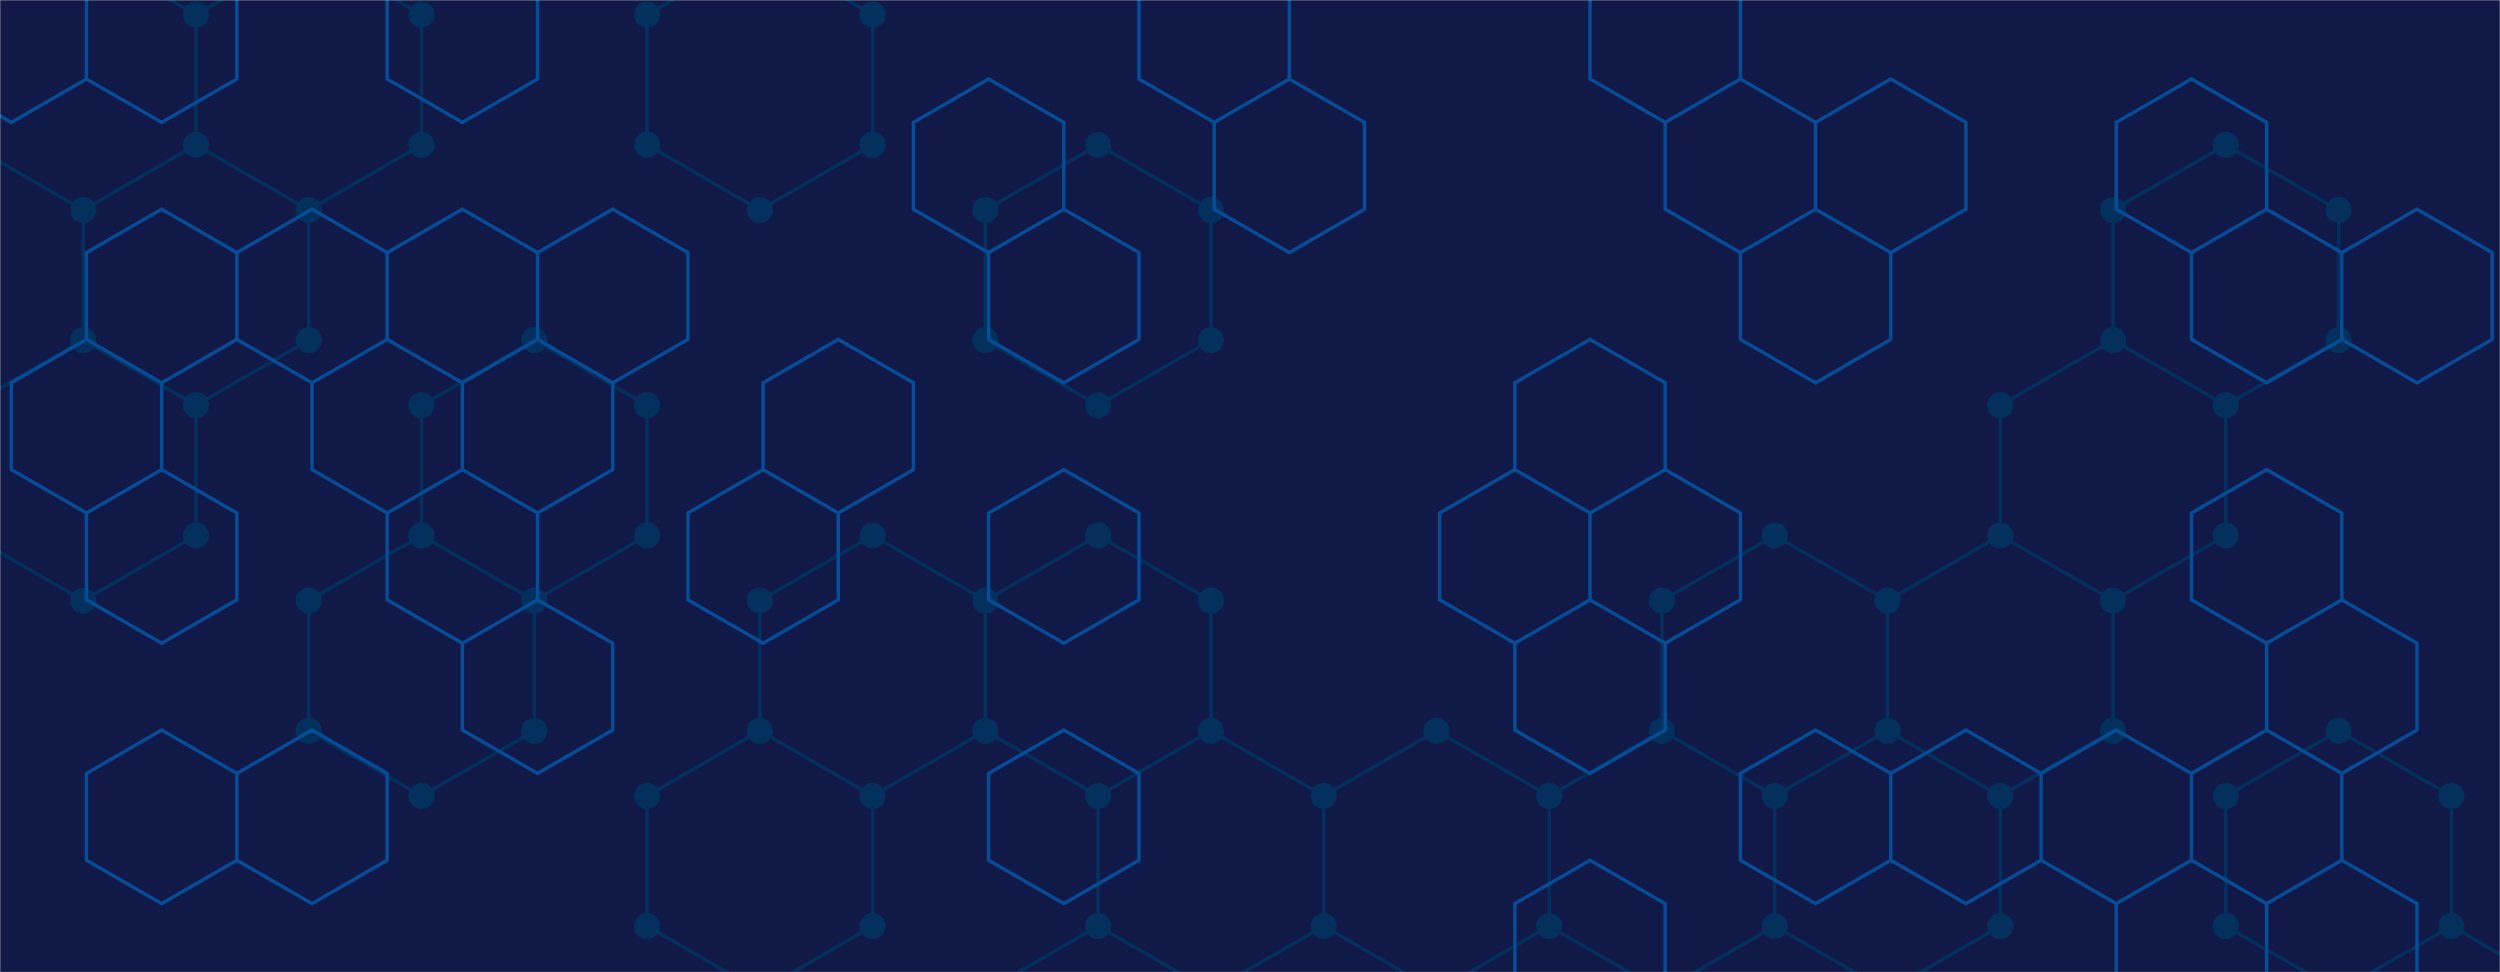 <svg xmlns="http://www.w3.org/2000/svg" version="1.1" xmlns:xlink="http://www.w3.org/1999/xlink" xmlns:svgjs="http://svgjs.com/svgjs" width="1440" height="560" preserveAspectRatio="none" viewBox="0 0 1440 560"><g mask="url(&quot;#SvgjsMask1007&quot;)" fill="none"><rect width="1440" height="560" x="0" y="0" fill="rgba(17, 25, 72, 1)"></rect><path d="M47.94 -29.05L112.89 8.45L112.89 83.45L47.94 120.95L-17.01 83.45L-17.01 8.45zM112.89 83.45L177.85 120.95L177.85 195.95L112.89 233.45L47.94 195.95L47.94 120.95zM47.94 195.95L112.89 233.45L112.89 308.45L47.94 345.95L-17.01 308.45L-17.01 233.45zM177.85 -29.05L242.8 8.45L242.8 83.45L177.85 120.95L112.89 83.45L112.89 8.45zM242.8 308.45L307.75 345.95L307.75 420.95L242.8 458.45L177.85 420.95L177.85 345.95zM307.75 195.95L372.71 233.45L372.71 308.45L307.75 345.95L242.8 308.45L242.8 233.45zM437.66 -29.05L502.62 8.45L502.62 83.45L437.66 120.95L372.71 83.45L372.71 8.45zM502.62 308.45L567.57 345.95L567.57 420.95L502.62 458.45L437.66 420.95L437.66 345.95zM437.66 420.95L502.62 458.45L502.62 533.45L437.66 570.95L372.71 533.45L372.71 458.45zM632.52 83.45L697.48 120.95L697.48 195.95L632.52 233.45L567.57 195.95L567.57 120.95zM632.52 308.45L697.48 345.95L697.48 420.95L632.52 458.45L567.57 420.95L567.57 345.95zM632.52 533.45L697.48 570.95L697.48 645.95L632.52 683.45L567.57 645.95L567.57 570.95zM697.48 420.95L762.43 458.45L762.43 533.45L697.48 570.95L632.52 533.45L632.52 458.45zM827.38 420.95L892.34 458.45L892.34 533.45L827.38 570.95L762.43 533.45L762.43 458.45zM892.34 533.45L957.29 570.95L957.29 645.95L892.34 683.45L827.38 645.95L827.38 570.95zM1022.25 308.45L1087.2 345.95L1087.2 420.95L1022.25 458.45L957.29 420.95L957.29 345.95zM957.29 420.95L1022.25 458.45L1022.25 533.45L957.29 570.95L892.34 533.45L892.34 458.45zM1022.25 533.45L1087.2 570.95L1087.2 645.95L1022.25 683.45L957.29 645.95L957.29 570.95zM1152.15 308.45L1217.11 345.95L1217.11 420.95L1152.15 458.45L1087.2 420.95L1087.2 345.95zM1087.2 420.95L1152.15 458.45L1152.15 533.45L1087.2 570.95L1022.25 533.45L1022.25 458.45zM1282.06 83.45L1347.01 120.95L1347.01 195.95L1282.06 233.45L1217.11 195.95L1217.11 120.95zM1217.11 195.95L1282.06 233.45L1282.06 308.45L1217.11 345.95L1152.15 308.45L1152.15 233.45zM1347.02 420.95L1411.97 458.45L1411.97 533.45L1347.02 570.95L1282.06 533.45L1282.06 458.45zM1411.97 533.45L1476.92 570.95L1476.92 645.95L1411.97 683.45L1347.02 645.95L1347.02 570.95zM1541.88 83.45L1606.83 120.95L1606.83 195.95L1541.88 233.45L1476.92 195.95L1476.92 120.95z" stroke="#03305d" stroke-width="2"></path><path d="M40.44 -29.05 a7.5 7.5 0 1 0 15 0 a7.5 7.5 0 1 0 -15 0zM105.39 8.45 a7.5 7.5 0 1 0 15 0 a7.5 7.5 0 1 0 -15 0zM105.39 83.45 a7.5 7.5 0 1 0 15 0 a7.5 7.5 0 1 0 -15 0zM40.44 120.95 a7.5 7.5 0 1 0 15 0 a7.5 7.5 0 1 0 -15 0zM-24.51 83.45 a7.5 7.5 0 1 0 15 0 a7.5 7.5 0 1 0 -15 0zM-24.51 8.45 a7.5 7.5 0 1 0 15 0 a7.5 7.5 0 1 0 -15 0zM170.35 120.95 a7.5 7.5 0 1 0 15 0 a7.5 7.5 0 1 0 -15 0zM170.35 195.95 a7.5 7.5 0 1 0 15 0 a7.5 7.5 0 1 0 -15 0zM105.39 233.45 a7.5 7.5 0 1 0 15 0 a7.5 7.5 0 1 0 -15 0zM40.44 195.95 a7.5 7.5 0 1 0 15 0 a7.5 7.5 0 1 0 -15 0zM105.39 308.45 a7.5 7.5 0 1 0 15 0 a7.5 7.5 0 1 0 -15 0zM40.44 345.95 a7.5 7.5 0 1 0 15 0 a7.5 7.5 0 1 0 -15 0zM-24.51 308.45 a7.5 7.5 0 1 0 15 0 a7.5 7.5 0 1 0 -15 0zM-24.51 233.45 a7.5 7.5 0 1 0 15 0 a7.5 7.5 0 1 0 -15 0zM170.35 -29.05 a7.5 7.5 0 1 0 15 0 a7.5 7.5 0 1 0 -15 0zM235.3 8.45 a7.5 7.5 0 1 0 15 0 a7.5 7.5 0 1 0 -15 0zM235.3 83.45 a7.5 7.5 0 1 0 15 0 a7.5 7.5 0 1 0 -15 0zM235.3 308.45 a7.5 7.5 0 1 0 15 0 a7.5 7.5 0 1 0 -15 0zM300.25 345.95 a7.5 7.5 0 1 0 15 0 a7.5 7.5 0 1 0 -15 0zM300.25 420.95 a7.5 7.5 0 1 0 15 0 a7.5 7.5 0 1 0 -15 0zM235.3 458.45 a7.5 7.5 0 1 0 15 0 a7.5 7.5 0 1 0 -15 0zM170.35 420.95 a7.5 7.5 0 1 0 15 0 a7.5 7.5 0 1 0 -15 0zM170.35 345.95 a7.5 7.5 0 1 0 15 0 a7.5 7.5 0 1 0 -15 0zM300.25 195.95 a7.5 7.5 0 1 0 15 0 a7.5 7.5 0 1 0 -15 0zM365.21 233.45 a7.5 7.5 0 1 0 15 0 a7.5 7.5 0 1 0 -15 0zM365.21 308.45 a7.5 7.5 0 1 0 15 0 a7.5 7.5 0 1 0 -15 0zM235.3 233.45 a7.5 7.5 0 1 0 15 0 a7.5 7.5 0 1 0 -15 0zM430.16 -29.05 a7.5 7.5 0 1 0 15 0 a7.5 7.5 0 1 0 -15 0zM495.12 8.45 a7.5 7.5 0 1 0 15 0 a7.5 7.5 0 1 0 -15 0zM495.12 83.45 a7.5 7.5 0 1 0 15 0 a7.5 7.5 0 1 0 -15 0zM430.16 120.95 a7.5 7.5 0 1 0 15 0 a7.5 7.5 0 1 0 -15 0zM365.21 83.45 a7.5 7.5 0 1 0 15 0 a7.5 7.5 0 1 0 -15 0zM365.21 8.45 a7.5 7.5 0 1 0 15 0 a7.5 7.5 0 1 0 -15 0zM495.12 308.45 a7.5 7.5 0 1 0 15 0 a7.5 7.5 0 1 0 -15 0zM560.07 345.95 a7.5 7.5 0 1 0 15 0 a7.5 7.5 0 1 0 -15 0zM560.07 420.95 a7.5 7.5 0 1 0 15 0 a7.5 7.5 0 1 0 -15 0zM495.12 458.45 a7.5 7.5 0 1 0 15 0 a7.5 7.5 0 1 0 -15 0zM430.16 420.95 a7.5 7.5 0 1 0 15 0 a7.5 7.5 0 1 0 -15 0zM430.16 345.95 a7.5 7.5 0 1 0 15 0 a7.5 7.5 0 1 0 -15 0zM495.12 533.45 a7.5 7.5 0 1 0 15 0 a7.5 7.5 0 1 0 -15 0zM430.16 570.95 a7.5 7.5 0 1 0 15 0 a7.5 7.5 0 1 0 -15 0zM365.21 533.45 a7.5 7.5 0 1 0 15 0 a7.5 7.5 0 1 0 -15 0zM365.21 458.45 a7.5 7.5 0 1 0 15 0 a7.5 7.5 0 1 0 -15 0zM625.02 83.45 a7.5 7.5 0 1 0 15 0 a7.5 7.5 0 1 0 -15 0zM689.98 120.95 a7.5 7.5 0 1 0 15 0 a7.5 7.5 0 1 0 -15 0zM689.98 195.95 a7.5 7.5 0 1 0 15 0 a7.5 7.5 0 1 0 -15 0zM625.02 233.45 a7.5 7.5 0 1 0 15 0 a7.5 7.5 0 1 0 -15 0zM560.07 195.95 a7.5 7.5 0 1 0 15 0 a7.5 7.5 0 1 0 -15 0zM560.07 120.95 a7.5 7.5 0 1 0 15 0 a7.5 7.5 0 1 0 -15 0zM625.02 308.45 a7.5 7.5 0 1 0 15 0 a7.5 7.5 0 1 0 -15 0zM689.98 345.95 a7.5 7.5 0 1 0 15 0 a7.5 7.5 0 1 0 -15 0zM689.98 420.95 a7.5 7.5 0 1 0 15 0 a7.5 7.5 0 1 0 -15 0zM625.02 458.45 a7.5 7.5 0 1 0 15 0 a7.5 7.5 0 1 0 -15 0zM625.02 533.45 a7.5 7.5 0 1 0 15 0 a7.5 7.5 0 1 0 -15 0zM689.98 570.95 a7.5 7.5 0 1 0 15 0 a7.5 7.5 0 1 0 -15 0zM689.98 645.95 a7.5 7.5 0 1 0 15 0 a7.5 7.5 0 1 0 -15 0zM625.02 683.45 a7.5 7.5 0 1 0 15 0 a7.5 7.5 0 1 0 -15 0zM560.07 645.95 a7.5 7.5 0 1 0 15 0 a7.5 7.5 0 1 0 -15 0zM560.07 570.95 a7.5 7.5 0 1 0 15 0 a7.5 7.5 0 1 0 -15 0zM754.93 458.45 a7.5 7.5 0 1 0 15 0 a7.5 7.5 0 1 0 -15 0zM754.93 533.45 a7.5 7.5 0 1 0 15 0 a7.5 7.5 0 1 0 -15 0zM819.88 420.95 a7.5 7.5 0 1 0 15 0 a7.5 7.5 0 1 0 -15 0zM884.84 458.45 a7.5 7.5 0 1 0 15 0 a7.5 7.5 0 1 0 -15 0zM884.84 533.45 a7.5 7.5 0 1 0 15 0 a7.5 7.5 0 1 0 -15 0zM819.88 570.95 a7.5 7.5 0 1 0 15 0 a7.5 7.5 0 1 0 -15 0zM949.79 570.95 a7.5 7.5 0 1 0 15 0 a7.5 7.5 0 1 0 -15 0zM949.79 645.95 a7.5 7.5 0 1 0 15 0 a7.5 7.5 0 1 0 -15 0zM884.84 683.45 a7.5 7.5 0 1 0 15 0 a7.5 7.5 0 1 0 -15 0zM819.88 645.95 a7.5 7.5 0 1 0 15 0 a7.5 7.5 0 1 0 -15 0zM1014.75 308.45 a7.5 7.5 0 1 0 15 0 a7.5 7.5 0 1 0 -15 0zM1079.7 345.95 a7.5 7.5 0 1 0 15 0 a7.5 7.5 0 1 0 -15 0zM1079.7 420.95 a7.5 7.5 0 1 0 15 0 a7.5 7.5 0 1 0 -15 0zM1014.75 458.45 a7.5 7.5 0 1 0 15 0 a7.5 7.5 0 1 0 -15 0zM949.79 420.95 a7.5 7.5 0 1 0 15 0 a7.5 7.5 0 1 0 -15 0zM949.79 345.95 a7.5 7.5 0 1 0 15 0 a7.5 7.5 0 1 0 -15 0zM1014.75 533.45 a7.5 7.5 0 1 0 15 0 a7.5 7.5 0 1 0 -15 0zM1079.7 570.95 a7.5 7.5 0 1 0 15 0 a7.5 7.5 0 1 0 -15 0zM1079.7 645.95 a7.5 7.5 0 1 0 15 0 a7.5 7.5 0 1 0 -15 0zM1014.75 683.45 a7.5 7.5 0 1 0 15 0 a7.5 7.5 0 1 0 -15 0zM1144.65 308.45 a7.5 7.5 0 1 0 15 0 a7.5 7.5 0 1 0 -15 0zM1209.61 345.95 a7.5 7.5 0 1 0 15 0 a7.5 7.5 0 1 0 -15 0zM1209.61 420.95 a7.5 7.5 0 1 0 15 0 a7.5 7.5 0 1 0 -15 0zM1144.65 458.45 a7.5 7.5 0 1 0 15 0 a7.5 7.5 0 1 0 -15 0zM1144.65 533.45 a7.5 7.5 0 1 0 15 0 a7.5 7.5 0 1 0 -15 0zM1274.56 83.45 a7.5 7.5 0 1 0 15 0 a7.5 7.5 0 1 0 -15 0zM1339.51 120.95 a7.5 7.5 0 1 0 15 0 a7.5 7.5 0 1 0 -15 0zM1339.51 195.95 a7.5 7.5 0 1 0 15 0 a7.5 7.5 0 1 0 -15 0zM1274.56 233.45 a7.5 7.5 0 1 0 15 0 a7.5 7.5 0 1 0 -15 0zM1209.61 195.95 a7.5 7.5 0 1 0 15 0 a7.5 7.5 0 1 0 -15 0zM1209.61 120.95 a7.5 7.5 0 1 0 15 0 a7.5 7.5 0 1 0 -15 0zM1274.56 308.45 a7.5 7.5 0 1 0 15 0 a7.5 7.5 0 1 0 -15 0zM1144.65 233.45 a7.5 7.5 0 1 0 15 0 a7.5 7.5 0 1 0 -15 0zM1339.52 420.95 a7.5 7.5 0 1 0 15 0 a7.5 7.5 0 1 0 -15 0zM1404.47 458.45 a7.5 7.5 0 1 0 15 0 a7.5 7.5 0 1 0 -15 0zM1404.47 533.45 a7.5 7.5 0 1 0 15 0 a7.5 7.5 0 1 0 -15 0zM1339.52 570.95 a7.5 7.5 0 1 0 15 0 a7.5 7.5 0 1 0 -15 0zM1274.56 533.45 a7.5 7.5 0 1 0 15 0 a7.5 7.5 0 1 0 -15 0zM1274.56 458.45 a7.5 7.5 0 1 0 15 0 a7.5 7.5 0 1 0 -15 0zM1469.42 570.95 a7.5 7.5 0 1 0 15 0 a7.5 7.5 0 1 0 -15 0zM1469.42 645.95 a7.5 7.5 0 1 0 15 0 a7.5 7.5 0 1 0 -15 0zM1404.47 683.45 a7.5 7.5 0 1 0 15 0 a7.5 7.5 0 1 0 -15 0zM1339.52 645.95 a7.5 7.5 0 1 0 15 0 a7.5 7.5 0 1 0 -15 0zM1534.38 83.45 a7.5 7.5 0 1 0 15 0 a7.5 7.5 0 1 0 -15 0zM1599.33 120.95 a7.5 7.5 0 1 0 15 0 a7.5 7.5 0 1 0 -15 0zM1599.33 195.95 a7.5 7.5 0 1 0 15 0 a7.5 7.5 0 1 0 -15 0zM1534.38 233.45 a7.5 7.5 0 1 0 15 0 a7.5 7.5 0 1 0 -15 0zM1469.42 195.95 a7.5 7.5 0 1 0 15 0 a7.5 7.5 0 1 0 -15 0zM1469.42 120.95 a7.5 7.5 0 1 0 15 0 a7.5 7.5 0 1 0 -15 0z" fill="#03305d"></path><path d="M6.5 -29.5L49.8 -4.5L49.8 45.5L6.5 70.5L-36.8 45.5L-36.8 -4.5zM49.8 195.5L93.11 220.5L93.11 270.5L49.8 295.5L6.5 270.5L6.5 220.5zM93.11 -29.5L136.41 -4.5L136.41 45.5L93.11 70.5L49.8 45.5L49.8 -4.5zM93.11 120.5L136.41 145.5L136.41 195.5L93.11 220.5L49.8 195.5L49.8 145.5zM93.11 270.5L136.41 295.5L136.41 345.5L93.11 370.5L49.8 345.5L49.8 295.5zM93.11 420.5L136.41 445.5L136.41 495.5L93.11 520.5L49.8 495.5L49.8 445.5zM179.71 120.5L223.01 145.5L223.01 195.5L179.71 220.5L136.41 195.5L136.41 145.5zM223.01 195.5L266.31 220.5L266.31 270.5L223.01 295.5L179.71 270.5L179.71 220.5zM179.71 420.5L223.01 445.5L223.01 495.5L179.71 520.5L136.41 495.5L136.41 445.5zM266.31 -29.5L309.62 -4.5L309.62 45.5L266.31 70.5L223.01 45.5L223.01 -4.5zM266.31 120.5L309.62 145.5L309.62 195.5L266.31 220.5L223.01 195.5L223.01 145.5zM309.62 195.5L352.92 220.5L352.92 270.5L309.62 295.5L266.31 270.5L266.31 220.5zM266.31 270.5L309.62 295.5L309.62 345.5L266.31 370.5L223.01 345.5L223.01 295.5zM309.62 345.5L352.92 370.5L352.92 420.5L309.62 445.5L266.31 420.5L266.31 370.5zM352.92 120.5L396.22 145.5L396.22 195.5L352.92 220.5L309.62 195.5L309.62 145.5zM482.83 195.5L526.13 220.5L526.13 270.5L482.83 295.5L439.53 270.5L439.53 220.5zM439.53 270.5L482.83 295.5L482.83 345.5L439.53 370.5L396.22 345.5L396.22 295.5zM569.43 45.5L612.74 70.5L612.74 120.5L569.43 145.5L526.13 120.5L526.13 70.5zM612.74 120.5L656.04 145.5L656.04 195.5L612.74 220.5L569.43 195.5L569.43 145.5zM612.74 270.5L656.04 295.5L656.04 345.5L612.74 370.5L569.43 345.5L569.43 295.5zM612.74 420.5L656.04 445.5L656.04 495.5L612.74 520.5L569.43 495.5L569.43 445.5zM699.34 -29.5L742.64 -4.5L742.64 45.5L699.34 70.5L656.04 45.5L656.04 -4.5zM742.64 45.5L785.95 70.5L785.95 120.5L742.64 145.5L699.34 120.5L699.34 70.5zM915.85 195.5L959.16 220.5L959.16 270.5L915.85 295.5L872.55 270.5L872.55 220.5zM872.55 270.5L915.85 295.5L915.85 345.5L872.55 370.5L829.25 345.5L829.25 295.5zM915.85 345.5L959.16 370.5L959.16 420.5L915.85 445.5L872.55 420.5L872.55 370.5zM915.85 495.5L959.16 520.5L959.16 570.5L915.85 595.5L872.55 570.5L872.55 520.5zM959.16 -29.5L1002.46 -4.5L1002.46 45.5L959.16 70.5L915.85 45.5L915.85 -4.5zM1002.46 45.5L1045.76 70.5L1045.76 120.5L1002.46 145.5L959.16 120.5L959.16 70.5zM959.16 270.5L1002.46 295.5L1002.46 345.5L959.16 370.5L915.85 345.5L915.85 295.5zM1089.06 45.5L1132.37 70.5L1132.37 120.5L1089.06 145.5L1045.76 120.5L1045.76 70.5zM1045.76 120.5L1089.06 145.5L1089.06 195.5L1045.76 220.5L1002.46 195.5L1002.46 145.5zM1045.76 420.5L1089.06 445.5L1089.06 495.5L1045.76 520.5L1002.46 495.5L1002.46 445.5zM1132.37 420.5L1175.67 445.5L1175.67 495.5L1132.37 520.5L1089.06 495.5L1089.06 445.5zM1262.27 45.5L1305.58 70.5L1305.58 120.5L1262.27 145.5L1218.97 120.5L1218.97 70.5zM1218.97 420.5L1262.27 445.5L1262.27 495.5L1218.97 520.5L1175.67 495.5L1175.67 445.5zM1262.27 495.5L1305.58 520.5L1305.58 570.5L1262.27 595.5L1218.97 570.5L1218.97 520.5zM1305.58 120.5L1348.88 145.5L1348.88 195.5L1305.58 220.5L1262.27 195.5L1262.27 145.5zM1305.58 270.5L1348.88 295.5L1348.88 345.5L1305.58 370.5L1262.27 345.5L1262.27 295.5zM1348.88 345.5L1392.18 370.5L1392.18 420.5L1348.88 445.5L1305.58 420.5L1305.58 370.5zM1305.58 420.5L1348.88 445.5L1348.88 495.5L1305.58 520.5L1262.27 495.5L1262.27 445.5zM1348.88 495.5L1392.18 520.5L1392.18 570.5L1348.88 595.5L1305.58 570.5L1305.58 520.5zM1392.18 120.5L1435.48 145.5L1435.48 195.5L1392.18 220.5L1348.88 195.5L1348.88 145.5z" stroke="rgba(6, 80, 156, 0.93)" stroke-width="2"></path></g><defs><mask id="SvgjsMask1007"><rect width="1440" height="560" fill="#ffffff"></rect></mask></defs></svg>